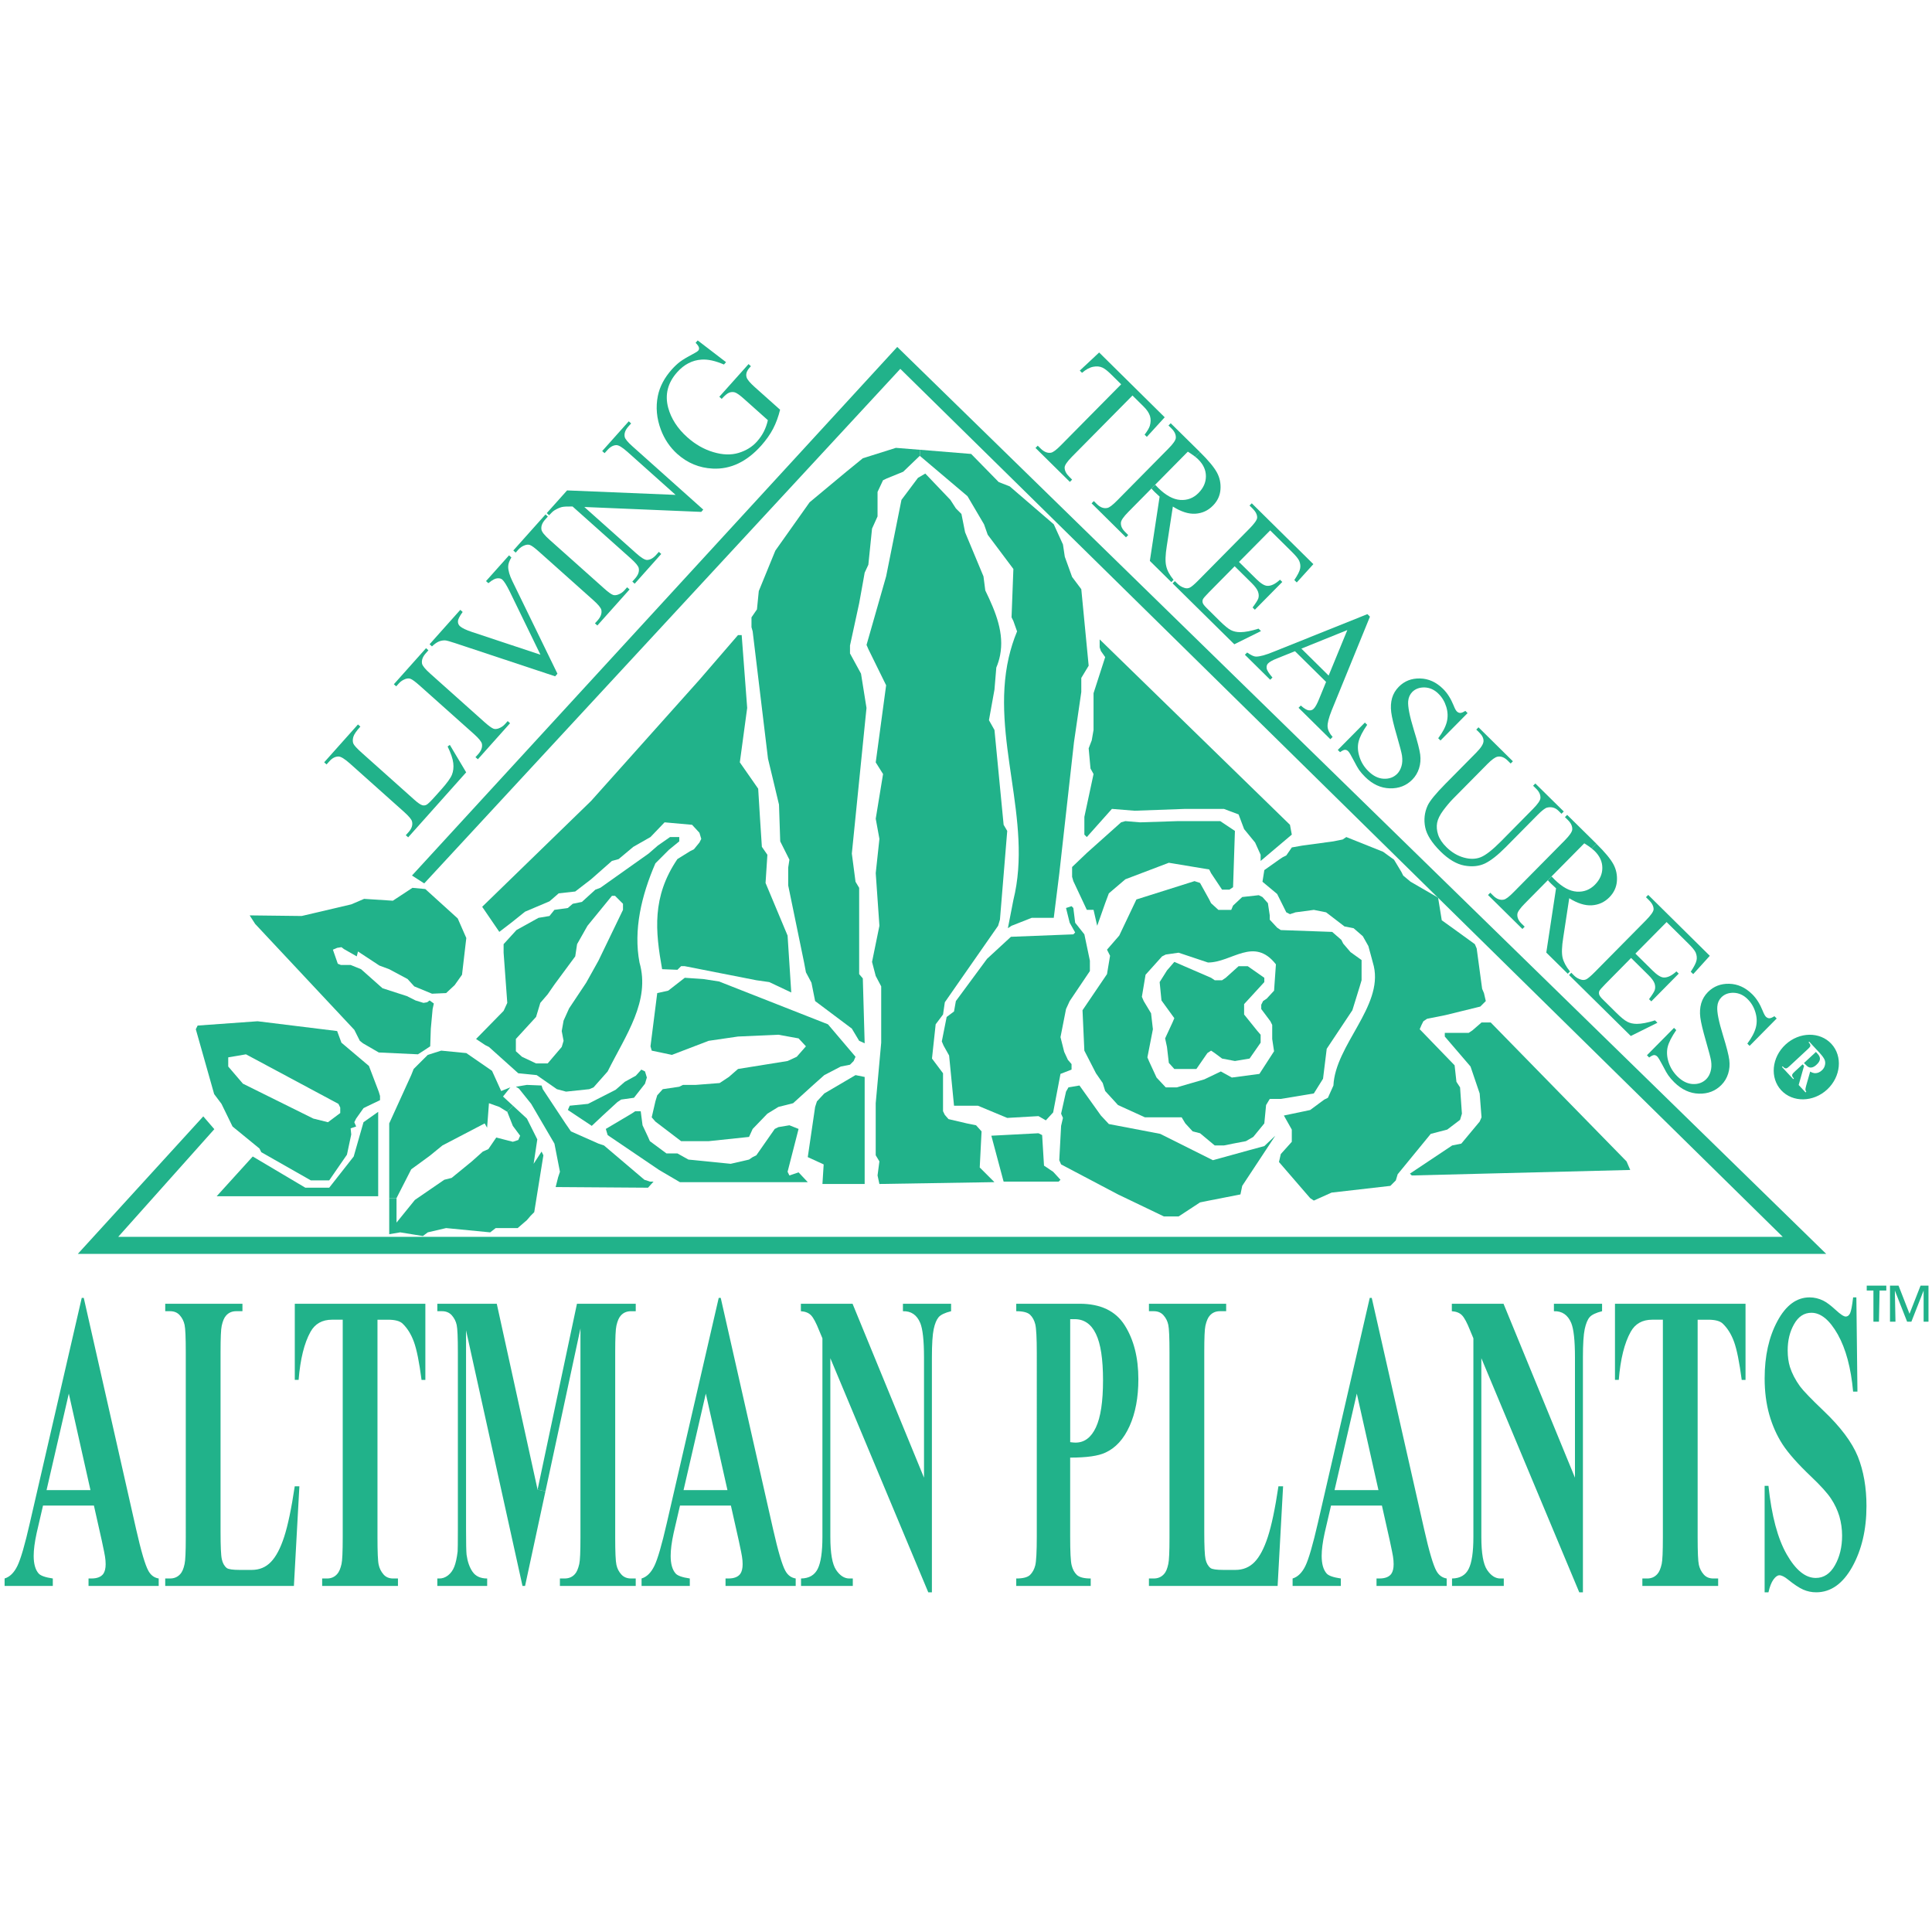 <?xml version="1.0" encoding="utf-8"?>
<!-- Generator: Adobe Illustrator 16.0.0, SVG Export Plug-In . SVG Version: 6.00 Build 0)  -->
<!DOCTYPE svg PUBLIC "-//W3C//DTD SVG 1.1//EN" "http://www.w3.org/Graphics/SVG/1.1/DTD/svg11.dtd">
<svg version="1.1" id="Layer_1" xmlns="http://www.w3.org/2000/svg" xmlns:xlink="http://www.w3.org/1999/xlink" x="0px" y="0px"
	 width="120px" height="120px" viewBox="0 0 120 120" enable-background="new 0 0 120 120" xml:space="preserve">
<polygon fill="#21B28A" points="119.782,79.852 119.782,82.094 119.48,82.094 119.48,80.157 118.719,82.094 118.455,82.094 
	117.693,80.157 117.731,82.094 117.391,82.094 117.391,79.852 117.922,79.852 118.604,81.602 119.29,79.852 "/>
<polygon fill="#21B28A" points="117.162,79.852 117.162,80.157 116.744,80.157 116.705,82.094 116.362,82.094 116.362,80.157 
	115.946,80.157 115.946,79.852 "/>
<path fill="#21B28A" d="M115.93,93.542c0,1.463-0.297,2.723-0.883,3.778c-0.589,1.053-1.337,1.581-2.24,1.581
	c-0.285,0-0.556-0.057-0.809-0.169c-0.252-0.111-0.567-0.32-0.952-0.631c-0.212-0.172-0.39-0.258-0.523-0.258
	c-0.118,0-0.24,0.086-0.368,0.261c-0.128,0.174-0.233,0.44-0.313,0.797h-0.238v-6.613h0.238c0.195,1.861,0.575,3.278,1.133,4.254
	c0.558,0.977,1.158,1.467,1.806,1.467c0.497,0,0.896-0.264,1.191-0.788c0.297-0.525,0.444-1.139,0.444-1.838
	c0-0.413-0.058-0.813-0.169-1.202c-0.117-0.386-0.289-0.754-0.523-1.104c-0.23-0.348-0.642-0.802-1.231-1.362
	c-0.825-0.783-1.417-1.453-1.776-2.003c-0.356-0.552-0.631-1.167-0.824-1.848c-0.191-0.68-0.288-1.428-0.288-2.246
	c0-1.394,0.264-2.582,0.794-3.563c0.526-0.98,1.191-1.472,1.996-1.472c0.292,0,0.577,0.068,0.853,0.203
	c0.209,0.104,0.461,0.294,0.762,0.57c0.299,0.278,0.511,0.418,0.631,0.418c0.114,0,0.204-0.069,0.272-0.207
	c0.064-0.137,0.128-0.465,0.188-0.984h0.201l0.067,5.854h-0.269c-0.132-1.472-0.449-2.654-0.952-3.553
	c-0.507-0.896-1.051-1.345-1.638-1.345c-0.455,0-0.813,0.237-1.077,0.708c-0.267,0.468-0.397,1.01-0.397,1.621
	c0,0.387,0.046,0.732,0.139,1.034c0.13,0.405,0.337,0.806,0.623,1.202c0.209,0.283,0.696,0.786,1.456,1.513
	c1.063,1.007,1.775,1.959,2.141,2.854C115.751,91.365,115.93,92.392,115.93,93.542"/>
<path fill="#21B28A" d="M113.75,64.835c0.713,0.77,0.593,2.041-0.263,2.837c-0.86,0.795-2.136,0.816-2.852,0.047
	c-0.713-0.769-0.596-2.04,0.265-2.838C111.76,64.084,113.035,64.065,113.75,64.835 M113.351,66.157
	c0.03-0.122,0.02-0.237-0.027-0.346c-0.049-0.108-0.154-0.25-0.318-0.43l-0.631-0.679l-0.043,0.037
	c0.062,0.066,0.101,0.122,0.108,0.16s0.005,0.073-0.008,0.103c-0.018,0.034-0.069,0.09-0.161,0.177l-1.106,1.027
	c-0.09,0.084-0.153,0.132-0.186,0.143c-0.033,0.012-0.067,0.015-0.106,0.003c-0.035-0.011-0.087-0.052-0.149-0.12l-0.044,0.038
	l0.702,0.757l0.041-0.038c-0.063-0.068-0.098-0.122-0.105-0.16c-0.009-0.039-0.006-0.071,0.008-0.104
	c0.014-0.033,0.067-0.09,0.16-0.177l0.477-0.44l0.09,0.095l-0.334,1.187l0.427,0.462l0.046-0.043
	c-0.035-0.042-0.052-0.09-0.055-0.145c0-0.034,0.017-0.111,0.046-0.226l0.251-0.881c0.105,0.064,0.209,0.097,0.308,0.101
	c0.152,0,0.29-0.059,0.416-0.175C113.259,66.392,113.323,66.283,113.351,66.157"/>
<polygon fill="#21B28A" points="113.428,77.88 4.835,77.88 12.626,69.34 13.312,70.135 7.343,76.822 26.265,76.822 110.729,76.822 
	89.323,55.765 89.32,55.753 89.296,55.74 65.593,32.423 55.92,22.91 26.349,54.87 25.589,54.38 55.73,21.549 "/>
<path fill="#21B28A" d="M112.896,65.455c0.109,0.114,0.156,0.229,0.143,0.338c-0.014,0.108-0.084,0.224-0.216,0.342
	c-0.087,0.082-0.173,0.134-0.256,0.158c-0.081,0.022-0.154,0.02-0.222-0.01c-0.065-0.03-0.146-0.097-0.24-0.197l-0.057-0.06
	l0.743-0.688L112.896,65.455z"/>
<path fill="#21B28A" d="M110.353,63.26l-1.682,1.701l-0.141-0.14c0.277-0.37,0.454-0.707,0.532-1.013
	c0.077-0.304,0.065-0.617-0.032-0.938c-0.097-0.322-0.259-0.594-0.484-0.813c-0.252-0.253-0.541-0.381-0.859-0.393
	c-0.317-0.008-0.574,0.085-0.77,0.283c-0.149,0.151-0.234,0.34-0.251,0.569c-0.032,0.335,0.088,0.932,0.356,1.8
	c0.218,0.708,0.347,1.211,0.387,1.514c0.038,0.302,0.016,0.586-0.07,0.858c-0.085,0.272-0.227,0.507-0.422,0.703
	c-0.37,0.374-0.836,0.554-1.396,0.538c-0.56-0.016-1.071-0.253-1.53-0.707c-0.145-0.142-0.27-0.288-0.374-0.436
	c-0.065-0.087-0.179-0.285-0.34-0.599c-0.164-0.313-0.277-0.5-0.34-0.563c-0.062-0.061-0.128-0.091-0.198-0.091
	c-0.074,0.004-0.175,0.053-0.305,0.151l-0.139-0.14l1.681-1.701l0.139,0.139c-0.289,0.42-0.468,0.771-0.535,1.057
	c-0.065,0.283-0.049,0.593,0.056,0.928c0.107,0.335,0.289,0.634,0.553,0.895c0.305,0.3,0.626,0.457,0.965,0.471
	c0.333,0.014,0.611-0.09,0.828-0.308c0.12-0.122,0.21-0.279,0.264-0.47c0.058-0.191,0.069-0.412,0.033-0.656
	c-0.024-0.168-0.131-0.579-0.321-1.237c-0.19-0.659-0.308-1.146-0.348-1.465c-0.041-0.32-0.021-0.611,0.055-0.875
	c0.075-0.262,0.216-0.499,0.415-0.701c0.354-0.357,0.795-0.528,1.322-0.516c0.528,0.012,1.004,0.229,1.429,0.646
	c0.265,0.26,0.479,0.602,0.649,1.022c0.077,0.196,0.146,0.32,0.202,0.377c0.063,0.061,0.134,0.094,0.21,0.097
	c0.078,0.002,0.185-0.041,0.32-0.128L110.353,63.26z"/>
<path fill="#21B28A" d="M108.418,80.979v4.729h-0.236c-0.145-1.095-0.302-1.88-0.474-2.359c-0.174-0.479-0.41-0.858-0.715-1.146
	c-0.169-0.154-0.463-0.233-0.887-0.233h-0.662v13.526c0,0.905,0.025,1.473,0.075,1.697c0.051,0.227,0.148,0.424,0.298,0.594
	c0.147,0.172,0.349,0.256,0.604,0.256h0.297v0.463h-4.708v-0.463h0.299c0.261,0,0.47-0.093,0.631-0.275
	c0.113-0.122,0.204-0.329,0.271-0.626c0.049-0.209,0.073-0.757,0.073-1.646V81.969h-0.662c-0.615,0-1.06,0.254-1.336,0.751
	c-0.39,0.698-0.637,1.694-0.741,2.987h-0.236v-4.729H108.418z"/>
<path fill="#21B28A" d="M106.199,59.367l-1.03,1.137l-0.153-0.149c0.206-0.31,0.326-0.544,0.358-0.703
	c0.036-0.157,0.016-0.321-0.054-0.492c-0.061-0.13-0.213-0.318-0.458-0.558l-1.346-1.331l-1.938,1.959l1.069,1.055
	c0.281,0.278,0.51,0.421,0.688,0.43c0.236,0.012,0.502-0.114,0.792-0.38l0.142,0.139l-1.703,1.724l-0.141-0.138
	c0.204-0.275,0.322-0.463,0.355-0.567c0.041-0.127,0.035-0.267-0.013-0.412c-0.053-0.147-0.181-0.321-0.388-0.524l-1.068-1.057
	l-1.607,1.629c-0.218,0.219-0.338,0.362-0.368,0.428c-0.026,0.068-0.029,0.139-0.008,0.215c0.022,0.076,0.101,0.182,0.237,0.316
	l0.837,0.828c0.28,0.278,0.504,0.458,0.669,0.545c0.163,0.087,0.359,0.131,0.591,0.134c0.297,0,0.675-0.073,1.132-0.219l0.152,0.15
	l-1.655,0.821l-3.834-3.786l0.139-0.143l0.177,0.178c0.119,0.117,0.258,0.198,0.419,0.247c0.117,0.039,0.231,0.032,0.335-0.016
	c0.105-0.053,0.276-0.196,0.517-0.439l3.177-3.215c0.316-0.32,0.477-0.549,0.487-0.685c0.008-0.188-0.09-0.384-0.297-0.587
	l-0.177-0.174l0.14-0.142L106.199,59.367z"/>
<polygon fill="#21B28A" points="101.028,72.137 101.256,72.668 87.688,73.01 87.573,72.896 90.197,71.146 90.765,71.032 
	91.905,69.663 92.02,69.399 91.905,67.917 91.337,66.244 89.739,64.381 89.739,64.153 91.223,64.153 91.451,64.002 92.02,63.508 
	92.591,63.508 "/>
<path fill="#21B28A" d="M100.209,53.675c0.176,0.326,0.249,0.677,0.219,1.059c-0.029,0.378-0.185,0.713-0.468,0.999
	c-0.301,0.305-0.666,0.47-1.088,0.497c-0.421,0.027-0.89-0.119-1.404-0.44l-0.372,2.443c-0.09,0.56-0.104,0.977-0.041,1.249
	c0.065,0.274,0.218,0.56,0.46,0.857l-0.139,0.141l-1.333-1.313l0.606-3.993c-0.127-0.114-0.229-0.212-0.305-0.286
	c-0.032-0.032-0.064-0.064-0.098-0.1c-0.035-0.039-0.071-0.076-0.106-0.117l0.231-0.234c0.047,0.043,0.085,0.084,0.116,0.12
	c0.034,0.036,0.061,0.063,0.082,0.084c0.471,0.463,0.923,0.71,1.366,0.74c0.44,0.03,0.816-0.115,1.132-0.433
	c0.305-0.31,0.457-0.659,0.457-1.042s-0.158-0.732-0.474-1.044c-0.055-0.052-0.116-0.106-0.19-0.163l0.291-0.294l0.003,0.003
	C99.683,52.927,100.033,53.352,100.209,53.675"/>
<path fill="#21B28A" d="M99.508,80.979v0.463c-0.382,0.095-0.642,0.22-0.772,0.369c-0.133,0.153-0.232,0.4-0.307,0.743
	c-0.073,0.344-0.111,0.931-0.111,1.763v14.585h-0.227l-6.082-14.542v11.103c0,1.01,0.118,1.695,0.359,2.05
	c0.239,0.354,0.514,0.53,0.82,0.53h0.215v0.463h-3.215v-0.463c0.498-0.008,0.841-0.206,1.035-0.6
	c0.194-0.386,0.292-1.047,0.292-1.98V83.126l-0.203-0.488c-0.19-0.479-0.358-0.794-0.504-0.943
	c-0.146-0.153-0.357-0.234-0.632-0.253v-0.463h3.211l4.437,10.803v-7.465c0-1.059-0.078-1.773-0.233-2.146
	c-0.213-0.504-0.571-0.746-1.074-0.729v-0.463H99.508z"/>
<path fill="#21B28A" d="M99.152,52.402l-0.291,0.294c-0.122-0.099-0.277-0.202-0.459-0.316l-2.03,2.054l-0.231,0.234l-1.426,1.444
	c-0.307,0.311-0.466,0.536-0.47,0.68c-0.014,0.199,0.072,0.389,0.261,0.575l0.194,0.19l-0.141,0.142l-2.136-2.108l0.141-0.142
	l0.187,0.185c0.209,0.207,0.429,0.288,0.652,0.242c0.126-0.023,0.33-0.176,0.607-0.459l3.178-3.216
	c0.305-0.31,0.462-0.539,0.468-0.681c0.011-0.201-0.078-0.394-0.267-0.582l-0.188-0.185l0.139-0.139L99.152,52.402z"/>
<path fill="#21B28A" d="M97.129,50.403l-0.143,0.142l-0.186-0.185c-0.194-0.193-0.429-0.261-0.695-0.201
	c-0.125,0.024-0.323,0.177-0.599,0.454l-1.985,2.008c-0.493,0.498-0.923,0.835-1.29,1.012c-0.37,0.174-0.797,0.218-1.281,0.128
	c-0.481-0.09-0.975-0.381-1.472-0.871c-0.541-0.536-0.86-1.036-0.955-1.502c-0.095-0.465-0.047-0.917,0.149-1.35
	c0.136-0.293,0.501-0.739,1.091-1.338l1.918-1.94c0.299-0.301,0.454-0.541,0.463-0.72c0.011-0.177-0.077-0.356-0.264-0.542
	l-0.186-0.182l0.139-0.141l2.136,2.111l-0.139,0.138l-0.188-0.185c-0.204-0.201-0.413-0.28-0.628-0.239
	c-0.147,0.03-0.356,0.18-0.631,0.457l-2.137,2.163c-0.19,0.193-0.389,0.429-0.601,0.712c-0.211,0.286-0.338,0.542-0.382,0.772
	c-0.043,0.231-0.023,0.479,0.061,0.74c0.087,0.263,0.256,0.52,0.511,0.77c0.324,0.321,0.686,0.539,1.081,0.65
	c0.396,0.112,0.75,0.104,1.063-0.024c0.312-0.128,0.727-0.455,1.25-0.982l1.982-2.008c0.305-0.307,0.46-0.536,0.468-0.68
	c0.012-0.201-0.075-0.395-0.267-0.583l-0.188-0.182l0.139-0.141L97.129,50.403z"/>
<path fill="#21B28A" d="M92.171,61.682l0.115,0.496l-0.344,0.342l-2.164,0.531l-1.141,0.228l-0.228,0.153l-0.115,0.228l-0.114,0.267
	l2.168,2.242l0.114,1.026l0.225,0.343l0.115,1.635l-0.115,0.382l-0.796,0.605l-1.025,0.267l-2.054,2.508l-0.115,0.382l-0.34,0.34
	l-3.651,0.418l-1.102,0.495l-0.228-0.152l-1.937-2.243l0.113-0.493l0.683-0.762v-0.759l-0.491-0.873l1.632-0.343l0.875-0.647
	l0.227-0.112l0.343-0.761c0.115-2.509,3.08-4.903,2.509-7.411l-0.146-0.547l-0.193-0.707l-0.344-0.61l-0.571-0.496l-0.568-0.111
	l-1.141-0.876l-0.762-0.152l-1.14,0.152l-0.343,0.114l-0.228-0.114l-0.454-0.912l-0.115-0.228l-0.911-0.76l0.115-0.724l0.116-0.082
	l0.795-0.563l0.228-0.152l0.227-0.115l0.342-0.495l0.648-0.115l1.937-0.263l0.571-0.115l0.228-0.152l2.281,0.912l0.683,0.495
	l0.457,0.759l0.115,0.229l0.456,0.38l1.684,0.974l0.027,0.024l0.226,1.396l0.687,0.492l1.367,0.991l0.115,0.267l0.339,2.507
	L92.171,61.682z"/>
<path fill="#21B28A" d="M91.154,44.292l-1.682,1.701l-0.142-0.139c0.277-0.367,0.454-0.705,0.533-1.012
	c0.076-0.305,0.066-0.617-0.032-0.938c-0.099-0.321-0.259-0.593-0.485-0.813c-0.252-0.253-0.541-0.381-0.859-0.393
	c-0.318-0.008-0.576,0.088-0.771,0.283c-0.147,0.153-0.231,0.344-0.251,0.57c-0.029,0.334,0.09,0.933,0.356,1.801
	c0.221,0.707,0.348,1.21,0.39,1.512c0.038,0.303,0.016,0.588-0.071,0.86c-0.087,0.271-0.226,0.506-0.422,0.702
	c-0.369,0.375-0.835,0.555-1.398,0.539c-0.561-0.017-1.069-0.253-1.528-0.707c-0.145-0.142-0.27-0.29-0.377-0.436
	c-0.061-0.087-0.176-0.286-0.339-0.599c-0.16-0.313-0.274-0.501-0.338-0.563c-0.063-0.06-0.127-0.09-0.2-0.087
	c-0.071,0-0.171,0.049-0.303,0.146l-0.142-0.139l1.682-1.7l0.143,0.139c-0.289,0.419-0.469,0.77-0.536,1.056
	c-0.069,0.283-0.05,0.593,0.057,0.928c0.103,0.334,0.288,0.634,0.553,0.895c0.303,0.302,0.624,0.457,0.96,0.471
	c0.337,0.014,0.613-0.087,0.833-0.308c0.119-0.123,0.206-0.28,0.263-0.471c0.058-0.19,0.066-0.408,0.033-0.655
	c-0.024-0.168-0.131-0.58-0.321-1.238c-0.194-0.656-0.308-1.146-0.349-1.464c-0.04-0.321-0.022-0.612,0.053-0.876
	c0.076-0.261,0.214-0.495,0.419-0.702c0.351-0.356,0.79-0.528,1.322-0.514c0.526,0.011,1.003,0.229,1.424,0.645
	c0.265,0.26,0.482,0.604,0.653,1.022c0.076,0.196,0.145,0.321,0.2,0.375c0.064,0.063,0.135,0.098,0.211,0.098
	c0.08,0.003,0.185-0.041,0.322-0.127L91.154,44.292z"/>
<path fill="#21B28A" d="M89.857,98.042v0.463h-4.359v-0.463h0.18c0.351,0,0.597-0.096,0.737-0.286
	c0.098-0.14,0.146-0.341,0.146-0.601c0-0.155-0.013-0.316-0.04-0.482c-0.009-0.079-0.076-0.405-0.198-0.979l-0.49-2.182h-3.161
	l-0.396,1.706c-0.125,0.574-0.185,1.044-0.185,1.419c0,0.494,0.101,0.858,0.305,1.092c0.119,0.139,0.414,0.244,0.885,0.313v0.463
	h-2.995v-0.463c0.321-0.096,0.588-0.356,0.797-0.787c0.206-0.429,0.462-1.313,0.771-2.658l3.223-13.982h0.125l3.254,14.372
	c0.307,1.367,0.563,2.23,0.762,2.587C89.369,97.844,89.582,97.998,89.857,98.042 M85.618,92.552l-1.344-5.994l-1.383,5.994H85.618z"
	/>
<polygon fill="#21B28A" points="89.32,55.753 89.323,55.765 89.296,55.74 "/>
<path fill="#21B28A" d="M85.09,38.302l-2.375,5.819c-0.188,0.468-0.271,0.808-0.256,1.017c0.017,0.21,0.121,0.422,0.312,0.634
	l-0.14,0.142l-1.976-1.951l0.14-0.141c0.206,0.185,0.372,0.286,0.497,0.299c0.126,0.014,0.226-0.019,0.305-0.101
	c0.106-0.106,0.224-0.321,0.352-0.648l0.416-1.017l-1.931-1.907l-1.118,0.449c-0.275,0.108-0.458,0.212-0.551,0.307
	c-0.076,0.073-0.106,0.177-0.09,0.305c0.017,0.127,0.138,0.317,0.36,0.573l-0.14,0.139l-1.572-1.553l0.139-0.139
	c0.245,0.168,0.425,0.253,0.544,0.253c0.242,0.005,0.617-0.099,1.127-0.311l5.8-2.326L85.09,38.302z M82.524,41.961l1.161-2.827
	l-2.854,1.153L82.524,41.961z"/>
<path fill="#21B28A" d="M84.57,59.63v1.254l-0.113,0.381l-0.458,1.482l-1.594,2.395l-0.229,1.86l-0.571,0.914l-2.051,0.34h-0.686
	l-0.229,0.381l-0.11,1.14l-0.687,0.839l-0.458,0.264l-0.797,0.152l-0.571,0.114h-0.567l-0.912-0.759l-0.457-0.114l-0.457-0.496
	l-0.228-0.378h-2.281l-1.672-0.762l-0.798-0.873l-0.152-0.495l-0.419-0.606l-0.722-1.406l-0.114-2.509l1.521-2.244l0.19-1.14
	l-0.19-0.378l0.76-0.876l1.066-2.242l3.61-1.14l0.343,0.114l0.569,1.026l0.114,0.229l0.456,0.417h0.799l0.112-0.265l0.569-0.533
	l1.029-0.114l0.228,0.114l0.339,0.381l0.115,0.759v0.267l0.457,0.493l0.229,0.152l3.191,0.114l0.57,0.496l0.115,0.229l0.455,0.531
	L84.57,59.63z M79.135,61.532l0.115-1.635c-1.369-1.749-2.737-0.114-4.22-0.114l-1.824-0.609l-0.799,0.114l-0.229,0.115l-1.025,1.14
	l-0.229,1.369l0.115,0.267l0.456,0.759l0.114,0.989l-0.342,1.748l0.113,0.267l0.455,0.986l0.571,0.61h0.686l1.709-0.496l1.028-0.492
	l0.683,0.378l1.712-0.226l0.91-1.406l-0.115-0.762v-0.874l-0.113-0.228l-0.568-0.76v-0.267l0.114-0.228l0.227-0.152L79.135,61.532z"
	/>
<path fill="#21B28A" d="M81.575,35.04l-1.031,1.137l-0.151-0.15c0.207-0.31,0.326-0.544,0.358-0.702
	c0.035-0.157,0.017-0.32-0.055-0.49c-0.06-0.133-0.212-0.318-0.457-0.56l-1.346-1.331l-1.938,1.959l1.069,1.055
	c0.28,0.278,0.508,0.422,0.688,0.43c0.236,0.014,0.499-0.114,0.791-0.381l0.142,0.139l-1.703,1.725l-0.141-0.139
	c0.203-0.275,0.322-0.462,0.356-0.566c0.039-0.128,0.034-0.264-0.018-0.411c-0.049-0.147-0.18-0.324-0.383-0.528l-1.069-1.056
	l-1.608,1.629c-0.218,0.221-0.341,0.362-0.367,0.43c-0.026,0.065-0.03,0.136-0.009,0.212c0.02,0.076,0.102,0.182,0.237,0.316
	l0.837,0.83c0.281,0.277,0.504,0.459,0.668,0.546c0.166,0.085,0.362,0.131,0.593,0.131c0.296,0,0.675-0.074,1.132-0.218l0.152,0.15
	l-1.657,0.821l-3.833-3.784l0.14-0.141l0.177,0.174c0.119,0.117,0.259,0.198,0.418,0.248c0.118,0.041,0.229,0.033,0.335-0.017
	c0.106-0.052,0.277-0.195,0.517-0.438l3.176-3.215c0.315-0.318,0.478-0.546,0.489-0.686c0.008-0.188-0.089-0.381-0.296-0.585
	L77.611,31.4l0.139-0.139L81.575,35.04z"/>
<polygon fill="#21B28A" points="80.122,51.23 80.236,51.839 78.3,53.475 78.3,53.093 77.957,52.332 77.274,51.497 76.931,50.585 
	76.017,50.242 74.649,50.242 73.623,50.242 70.469,50.356 69.063,50.242 67.504,51.991 67.352,51.839 67.352,50.738 67.922,48.077 
	67.733,47.734 67.619,46.48 67.81,45.984 67.922,45.34 67.922,43.057 68.645,40.815 68.378,40.435 68.302,40.209 68.302,39.714 "/>
<path fill="#21B28A" d="M79.695,92.319l-0.34,6.186h-7.993v-0.463h0.302c0.262,0,0.474-0.093,0.635-0.275
	c0.117-0.122,0.203-0.329,0.266-0.626c0.049-0.209,0.074-0.757,0.074-1.646V83.988c0-0.907-0.025-1.47-0.074-1.698
	c-0.048-0.227-0.146-0.425-0.296-0.593c-0.149-0.172-0.352-0.256-0.604-0.256h-0.302v-0.463h4.796v0.463H75.77
	c-0.262,0-0.471,0.092-0.629,0.274c-0.113,0.122-0.203,0.332-0.27,0.626c-0.049,0.209-0.072,0.759-0.072,1.646v11.149
	c0,0.896,0.026,1.465,0.078,1.71c0.056,0.244,0.159,0.43,0.313,0.55c0.108,0.076,0.375,0.114,0.8,0.114h0.745
	c0.476,0,0.873-0.164,1.191-0.493c0.315-0.326,0.59-0.847,0.821-1.557c0.232-0.71,0.452-1.757,0.659-3.143H79.695z"/>
<polygon fill="#21B28A" points="79.211,70.541 77.157,73.655 77.046,74.188 75.106,74.568 74.537,74.683 73.206,75.556 
	72.293,75.556 69.442,74.188 65.907,72.324 65.793,72.062 65.907,69.93 66.022,69.436 65.907,69.172 66.213,67.804 66.365,67.537 
	67.048,67.423 68.378,69.286 68.873,69.816 72.064,70.426 75.334,72.062 77.544,71.453 78.529,71.185 "/>
<polygon fill="#21B28A" points="78.529,60.732 78.529,60.999 77.274,62.367 77.274,63.012 78.071,64.002 78.3,64.269 78.3,64.763 
	77.614,65.749 76.703,65.901 75.905,65.749 75.449,65.409 75.221,65.257 74.992,65.409 74.31,66.396 72.94,66.396 72.598,66.017 
	72.483,65.028 72.368,64.496 72.826,63.508 72.94,63.241 72.141,62.139 72.028,60.999 72.483,60.276 72.94,59.745 75.221,60.732 
	75.449,60.885 75.905,60.885 76.132,60.732 76.931,60.012 77.499,60.012 "/>
<polygon fill="#21B28A" points="76.703,51.61 76.588,55.106 76.36,55.259 75.905,55.259 75.221,54.233 75.106,54.004 72.598,53.588 
	69.898,54.614 68.873,55.487 68.645,56.097 68.149,57.503 67.922,56.513 67.504,56.513 67.31,56.097 66.667,54.729 66.59,54.461 
	66.59,53.852 67.504,52.979 69.633,51.077 69.898,51.001 70.811,51.077 73.168,51.001 75.791,51.001 "/>
<path fill="#21B28A" d="M75.587,29.351c0.175,0.324,0.248,0.677,0.218,1.056c-0.03,0.381-0.185,0.713-0.469,0.999
	c-0.3,0.308-0.664,0.473-1.087,0.501c-0.425,0.027-0.89-0.123-1.401-0.444l-0.376,2.445c-0.09,0.559-0.104,0.974-0.037,1.25
	c0.059,0.274,0.213,0.56,0.457,0.856l-0.139,0.142l-1.334-1.317l0.607-3.994c-0.128-0.114-0.228-0.209-0.305-0.285
	c-0.032-0.031-0.065-0.065-0.098-0.101c-0.036-0.038-0.071-0.076-0.106-0.117l0.231-0.234c0.046,0.046,0.083,0.087,0.117,0.12
	c0.032,0.035,0.06,0.063,0.081,0.084c0.469,0.462,0.925,0.71,1.365,0.74c0.438,0.03,0.817-0.115,1.13-0.433
	c0.307-0.31,0.46-0.655,0.46-1.039c0-0.383-0.158-0.731-0.475-1.044c-0.051-0.052-0.116-0.106-0.19-0.166l0.292-0.293l0.003,0.002
	C75.06,28.6,75.41,29.025,75.587,29.351"/>
<path fill="#21B28A" d="M74.529,28.076l-0.292,0.293c-0.124-0.095-0.276-0.201-0.459-0.316l-2.029,2.055l-0.231,0.234l-1.426,1.444
	c-0.308,0.31-0.465,0.539-0.47,0.68c-0.015,0.199,0.073,0.389,0.26,0.573l0.193,0.194l-0.139,0.142l-2.135-2.111l0.138-0.142
	l0.188,0.186c0.21,0.209,0.427,0.288,0.653,0.241c0.125-0.023,0.326-0.176,0.605-0.459l3.176-3.216
	c0.308-0.309,0.465-0.535,0.471-0.68c0.011-0.201-0.079-0.394-0.267-0.58l-0.188-0.185l0.138-0.141L74.529,28.076z"/>
<path fill="#21B28A" d="M72.342,25.918l-1.11,1.216l-0.139-0.136c0.177-0.231,0.283-0.416,0.324-0.549
	c0.065-0.215,0.067-0.419,0.011-0.609c-0.061-0.19-0.19-0.387-0.395-0.588l-0.693-0.686l-3.757,3.8
	c-0.297,0.302-0.449,0.523-0.457,0.665c-0.004,0.196,0.093,0.392,0.291,0.585l0.173,0.174l-0.138,0.142l-2.135-2.109l0.138-0.141
	l0.18,0.177c0.212,0.209,0.428,0.296,0.639,0.26c0.135-0.024,0.332-0.171,0.604-0.446l3.759-3.803l-0.6-0.593
	c-0.233-0.232-0.416-0.376-0.55-0.438c-0.171-0.082-0.37-0.101-0.59-0.057c-0.224,0.044-0.452,0.169-0.69,0.375l-0.14-0.139
	l1.203-1.124L72.342,25.918z"/>
<path fill="#21B28A" d="M69.858,82.317c0.565,0.893,0.848,2.01,0.848,3.348c0,1.136-0.182,2.104-0.546,2.911
	c-0.364,0.809-0.865,1.358-1.504,1.649c-0.431,0.206-1.16,0.31-2.186,0.31v4.895c0,0.953,0.029,1.554,0.094,1.799
	c0.06,0.247,0.168,0.446,0.322,0.593c0.158,0.146,0.443,0.221,0.86,0.221v0.463h-4.625v-0.463c0.425,0,0.713-0.076,0.865-0.229
	c0.149-0.149,0.256-0.348,0.317-0.59c0.06-0.243,0.094-0.84,0.094-1.793V84.053c0-0.952-0.034-1.554-0.094-1.799
	c-0.062-0.247-0.168-0.445-0.323-0.593c-0.152-0.146-0.441-0.22-0.859-0.22v-0.463h3.941C68.361,80.979,69.295,81.425,69.858,82.317
	 M68.511,85.732c0-1.313-0.146-2.276-0.442-2.882c-0.294-0.611-0.735-0.915-1.322-0.915h-0.275v7.64
	c0.147,0.02,0.262,0.028,0.335,0.028c0.546,0,0.969-0.317,1.263-0.948C68.364,88.027,68.511,87.051,68.511,85.732"/>
<polygon fill="#21B28A" points="67.695,59.669 67.695,60.314 66.44,62.178 66.213,62.672 65.869,64.419 66.099,65.333 
	66.327,65.825 66.556,66.092 66.556,66.435 65.869,66.701 65.413,69.095 64.959,69.587 64.501,69.324 62.561,69.436 60.739,68.677 
	59.827,68.677 59.256,68.677 58.951,65.559 58.611,64.952 58.497,64.686 58.799,63.165 59.256,62.823 59.371,62.178 61.307,59.554 
	62.79,58.186 66.667,58.034 66.781,57.919 66.44,57.313 66.213,56.398 66.556,56.284 66.667,56.398 66.781,57.313 67.352,58.034 "/>
<path fill="#21B28A" d="M67.161,36.596l0.458,4.752l-0.458,0.759v0.875l-0.454,3.115l-0.914,8.173l-0.342,2.738h-0.912h-0.458
	l-1.253,0.494l-0.226,0.149l0.34-1.746c1.235-4.976-1.431-10.074-0.286-15.072c0.126-0.541,0.292-1.08,0.516-1.616l-0.229-0.645
	l-0.114-0.229l0.114-3.003l-1.595-2.128l-0.228-0.647l-1.028-1.747l-2.22-1.879l-0.743-0.629l0.03-0.373l3.162,0.258l1.711,1.747
	l0.683,0.267l2.737,2.356l0.571,1.254l0.114,0.761l0.453,1.254L67.161,36.596z"/>
<polygon fill="#21B28A" points="65.413,72.781 65.869,73.277 65.756,73.391 62.337,73.391 62.306,73.282 61.574,70.541 
	64.501,70.388 64.729,70.502 64.845,72.4 "/>
<path fill="#21B28A" d="M62.337,51.23l0.224,0.38l-0.453,5.512l-0.114,0.38l-2.623,3.763l-0.686,0.987l-0.111,0.759l-0.458,0.61
	l-0.229,2.127l0.686,0.914v2.356l0.111,0.229l0.229,0.263l1.14,0.267l0.571,0.115l0.343,0.381l-0.114,2.241l0.912,0.911
	l-7.144,0.114l-0.115-0.53l0.115-0.873l-0.229-0.381v-2.245v-0.987l0.341-3.761v-0.494v-3.003l-0.341-0.647l-0.228-0.873
	l0.458-2.242l-0.229-3.27l0.229-2.127l-0.229-1.254l0.455-2.775l-0.455-0.724l0.646-4.789l-1.102-2.241l-0.115-0.267l1.217-4.258
	l0.952-4.75l1.025-1.368l0.455-0.267l1.559,1.635l0.343,0.531l0.343,0.343l0.228,1.14l1.141,2.737l0.113,0.874
	c0.672,1.379,1.184,2.677,0.917,4.032c-0.049,0.25-0.124,0.503-0.233,0.759l-0.114,1.369l-0.343,1.899l0.343,0.609L62.337,51.23z"/>
<path fill="#21B28A" d="M59.074,80.979v0.463c-0.384,0.095-0.642,0.22-0.773,0.369c-0.13,0.153-0.234,0.4-0.307,0.743
	c-0.073,0.344-0.112,0.931-0.112,1.763v14.585h-0.225l-6.083-14.542v11.103c0,1.011,0.12,1.695,0.359,2.05
	c0.239,0.354,0.514,0.53,0.822,0.53h0.214v0.463h-3.215v-0.463c0.498-0.008,0.841-0.206,1.037-0.6
	c0.193-0.386,0.291-1.047,0.291-1.98V83.126l-0.204-0.488c-0.19-0.479-0.357-0.794-0.503-0.943
	c-0.147-0.153-0.356-0.234-0.631-0.253v-0.463h3.21l4.438,10.803v-7.465c0-1.059-0.08-1.773-0.234-2.146
	c-0.212-0.504-0.571-0.746-1.075-0.729v-0.463H59.074z"/>
<polygon fill="#21B28A" points="57.159,27.939 57.129,28.312 56.1,29.3 55.075,29.719 54.846,29.83 54.506,30.554 54.506,32.075 
	54.164,32.833 53.935,35.076 53.706,35.57 53.591,36.218 53.364,37.472 52.795,40.094 52.795,40.587 53.479,41.841 53.82,43.972 
	52.909,53.017 53.138,54.766 53.364,55.145 53.364,59.745 53.364,60.504 53.591,60.771 53.706,64.8 53.364,64.647 52.909,63.888 
	51.832,63.08 50.629,62.178 50.401,61.037 50.058,60.392 49.943,59.783 49.571,57.977 48.956,54.992 48.956,53.891 49.032,53.398 
	48.461,52.258 48.385,49.976 48.004,48.379 47.702,47.125 46.767,39.363 46.75,39.218 46.676,38.955 46.676,38.345 47.016,37.85 
	47.13,36.711 48.157,34.202 50.286,31.198 51.654,30.059 52.566,29.3 53.591,28.464 55.646,27.817 "/>
<polygon fill="#21B28A" points="53.706,71.756 53.706,73.54 51.083,73.54 51.16,72.324 50.172,71.87 50.629,68.753 50.741,68.409 
	51.198,67.917 53.138,66.777 53.706,66.892 53.706,68.146 "/>
<polygon fill="#21B28A" points="51.426,63.622 53.138,65.638 53.023,65.901 52.795,66.131 52.224,66.244 51.198,66.777 
	50.515,67.385 49.261,68.523 48.347,68.753 47.664,69.172 46.75,70.12 46.524,70.616 44.016,70.88 42.305,70.88 40.708,69.663 
	40.479,69.399 40.708,68.409 40.822,68.032 41.165,67.651 42.19,67.499 42.419,67.385 43.216,67.385 44.698,67.27 45.27,66.892 
	45.839,66.396 48.918,65.901 49.487,65.638 50.058,64.989 49.601,64.496 48.347,64.269 45.839,64.381 44.016,64.647 41.733,65.521 
	40.479,65.257 40.403,64.989 40.822,61.682 41.504,61.532 42.533,60.732 43.673,60.809 44.66,60.961 "/>
<polygon fill="#21B28A" points="49.601,72.818 50.172,73.426 42.229,73.426 40.937,72.668 37.887,70.601 37.743,70.502 
	37.628,70.12 39.226,69.172 39.454,69.02 39.796,69.02 39.856,69.48 39.91,69.893 40.25,70.616 40.365,70.88 41.394,71.641 
	42.076,71.641 42.759,72.023 45.384,72.286 46.524,72.023 46.75,71.87 46.978,71.756 48.121,70.12 48.347,70.007 49.032,69.893 
	49.601,70.12 48.918,72.781 49.032,73.01 "/>
<path fill="#21B28A" d="M49.422,98.042v0.463h-4.358v-0.463h0.179c0.351,0,0.596-0.096,0.737-0.286
	c0.098-0.14,0.146-0.341,0.146-0.601c0-0.155-0.013-0.316-0.041-0.482c-0.008-0.079-0.076-0.405-0.198-0.979l-0.49-2.182h-3.161
	l-0.395,1.706c-0.125,0.574-0.185,1.044-0.185,1.419c0,0.494,0.101,0.858,0.305,1.092c0.12,0.139,0.413,0.244,0.884,0.313v0.463
	h-2.996v-0.463c0.321-0.096,0.588-0.356,0.797-0.787c0.207-0.429,0.463-1.313,0.771-2.658l3.224-13.982h0.125l3.253,14.372
	c0.31,1.367,0.564,2.23,0.765,2.587C48.935,97.844,49.147,97.998,49.422,98.042 M45.183,92.552l-1.344-5.994l-1.382,5.994H45.183z"
	/>
<path fill="#21B28A" d="M48.918,58.11l0.229,3.535l-1.368-0.646l-0.801-0.114l-2.217-0.436l-2.228-0.438h-0.229l-0.229,0.225
	l-0.95-0.038c-0.418-2.356-0.647-4.484,0.95-6.839l0.797-0.495l0.229-0.114l0.342-0.419l0.114-0.226l-0.114-0.38l-0.457-0.495
	l-1.708-0.153l-0.876,0.914l-1.064,0.606l-0.912,0.762l-0.418,0.115l-1.293,1.139l-0.987,0.76l-1.026,0.114l-0.571,0.495
	l-1.521,0.645l-0.759,0.609l-0.112,0.087l-0.726,0.557l-1.064-1.558l6.766-6.575l6.728-7.525l2.395-2.775h0.229l0.342,4.524
	l-0.457,3.381l1.14,1.635l0.115,1.864l0.114,1.746l0.343,0.495l-0.114,1.75L48.918,58.11z"/>
<path fill="#21B28A" d="M46.878,24.042l1.575,1.406c-0.106,0.432-0.251,0.827-0.433,1.178c-0.182,0.35-0.43,0.702-0.742,1.053
	c-0.897,1.003-1.901,1.48-3.009,1.426c-0.835-0.041-1.568-0.343-2.198-0.906c-0.457-0.411-0.797-0.912-1.021-1.504
	c-0.266-0.708-0.33-1.41-0.19-2.103c0.117-0.58,0.408-1.13,0.871-1.649c0.171-0.19,0.34-0.348,0.509-0.476
	c0.168-0.125,0.432-0.286,0.792-0.474c0.182-0.095,0.297-0.168,0.337-0.217c0.043-0.046,0.06-0.109,0.046-0.182
	c-0.017-0.077-0.085-0.177-0.21-0.302l0.131-0.147l1.76,1.349l-0.131,0.147c-0.533-0.231-0.995-0.333-1.396-0.305
	c-0.574,0.038-1.077,0.299-1.51,0.784c-0.587,0.658-0.772,1.393-0.558,2.203c0.185,0.681,0.582,1.295,1.192,1.839
	c0.495,0.441,1.031,0.748,1.613,0.92c0.579,0.174,1.102,0.19,1.569,0.049c0.468-0.142,0.849-0.378,1.14-0.705
	c0.172-0.193,0.316-0.399,0.428-0.62c0.111-0.223,0.196-0.457,0.25-0.708l-1.477-1.319c-0.264-0.237-0.458-0.373-0.574-0.408
	c-0.119-0.032-0.237-0.027-0.354,0.019c-0.119,0.046-0.272,0.174-0.462,0.386l-0.147-0.133l1.815-2.029l0.147,0.133l-0.09,0.098
	c-0.182,0.207-0.242,0.408-0.174,0.607C46.426,23.589,46.592,23.785,46.878,24.042"/>
<path fill="#21B28A" d="M43.681,31.653l-0.125,0.142l-7.263-0.305l3.21,2.865c0.315,0.284,0.544,0.425,0.686,0.425
	c0.193-0.005,0.383-0.109,0.566-0.315l0.168-0.188l0.147,0.131l-1.648,1.847l-0.147-0.133l0.163-0.182
	c0.205-0.229,0.281-0.446,0.234-0.659c-0.03-0.128-0.191-0.321-0.477-0.58l-3.632-3.242c-0.31-0.005-0.53,0.005-0.655,0.032
	c-0.128,0.03-0.283,0.096-0.465,0.204c-0.09,0.055-0.201,0.158-0.337,0.308l-0.147-0.131l1.263-1.412l6.741,0.278l-2.99-2.671
	c-0.318-0.283-0.546-0.422-0.69-0.419c-0.19,0.003-0.381,0.106-0.566,0.316l-0.166,0.182l-0.147-0.131l1.649-1.847l0.147,0.133
	l-0.168,0.188c-0.199,0.223-0.275,0.44-0.229,0.653c0.03,0.13,0.191,0.323,0.479,0.58L43.681,31.653z"/>
<path fill="#21B28A" d="M42.19,51.991v0.267l-0.648,0.53l-0.834,0.835c-0.874,2.016-1.369,4.144-0.988,6.16
	c0.683,2.395-0.838,4.485-1.978,6.766l-0.874,0.988l-0.266,0.114l-1.445,0.152l-0.568-0.152l-0.749-0.522l-0.506-0.352l-1.143-0.114
	l-1.822-1.635l-0.229-0.114l-0.571-0.381l1.711-1.746l0.228-0.496l-0.228-3.117v-0.531l0.799-0.876l1.368-0.758l0.683-0.115
	l0.305-0.381l0.835-0.115l0.305-0.263l0.568-0.115l0.838-0.762l0.305-0.114l3-2.127l0.571-0.496l0.759-0.53H42.19z M38.695,56.513
	v-0.378L38.2,55.64h-0.19l-1.521,1.863l-0.645,1.14l-0.115,0.759l-1.292,1.749l-0.419,0.606l-0.458,0.533l-0.264,0.874l-1.254,1.368
	v0.762l0.378,0.343l0.876,0.415h0.721l0.873-1.024l0.115-0.381l-0.115-0.607l0.115-0.647l0.342-0.759l1.063-1.597l0.762-1.368
	L38.695,56.513z"/>
<polygon fill="#21B28A" points="40.593,73.391 40.25,73.77 34.513,73.73 34.665,73.124 34.779,72.781 34.437,71.032 32.992,68.562 
	32.23,67.612 32.042,67.499 32.726,67.385 33.637,67.423 33.713,67.651 35.12,69.777 35.462,70.273 37.174,71.032 37.514,71.146 
	40.024,73.277 40.365,73.391 "/>
<polygon fill="#21B28A" points="40.063,66.549 40.177,66.927 40.063,67.309 39.377,68.184 38.581,68.296 38.352,68.448 
	37.44,69.286 36.755,69.93 35.272,68.943 35.386,68.677 36.526,68.562 38.238,67.688 38.806,67.194 39.492,66.815 39.834,66.435 "/>
<path fill="#21B28A" d="M39.486,98.042v0.463h-4.709v-0.463h0.294c0.266,0,0.481-0.093,0.64-0.275
	c0.111-0.122,0.201-0.329,0.269-0.626c0.049-0.209,0.073-0.757,0.073-1.646V82.513l-2.173,10.115l-0.49-0.106l2.446-11.543h3.651
	v0.463h-0.294c-0.266,0-0.481,0.092-0.639,0.277c-0.112,0.122-0.202,0.329-0.267,0.62c-0.051,0.212-0.076,0.762-0.076,1.649v11.507
	c0,0.905,0.025,1.473,0.076,1.697c0.047,0.227,0.147,0.424,0.299,0.594c0.153,0.172,0.354,0.256,0.606,0.256H39.486z"/>
<path fill="#21B28A" d="M39.103,36.612l-2,2.239l-0.15-0.133l0.167-0.185c0.192-0.218,0.271-0.43,0.233-0.64
	c-0.024-0.133-0.193-0.34-0.503-0.617l-3.374-3.012c-0.261-0.234-0.449-0.373-0.563-0.414c-0.088-0.03-0.188-0.027-0.308,0.014
	c-0.161,0.057-0.297,0.149-0.409,0.272l-0.166,0.188l-0.147-0.133l2-2.239l0.146,0.13l-0.168,0.19
	c-0.191,0.212-0.267,0.425-0.229,0.631c0.025,0.139,0.193,0.346,0.503,0.623l3.371,3.009c0.261,0.236,0.452,0.373,0.563,0.413
	c0.086,0.033,0.19,0.027,0.31-0.013c0.161-0.055,0.294-0.145,0.406-0.27l0.166-0.188L39.103,36.612z"/>
<path fill="#21B28A" d="M31.814,36.074l2.81,5.772l-0.144,0.161l-6.214-2.062c-0.321-0.106-0.525-0.164-0.615-0.169
	c-0.136-0.005-0.27,0.017-0.397,0.071c-0.128,0.054-0.27,0.155-0.425,0.302l-0.146-0.134l1.906-2.136l0.148,0.131
	c-0.191,0.261-0.289,0.454-0.293,0.58c-0.006,0.125,0.038,0.228,0.13,0.309c0.128,0.115,0.381,0.234,0.756,0.359l4.239,1.407
	l-1.912-3.932c-0.191-0.386-0.344-0.631-0.46-0.734c-0.074-0.065-0.177-0.092-0.313-0.079c-0.133,0.014-0.293,0.095-0.479,0.248
	c-0.013,0.011-0.038,0.03-0.07,0.055l-0.147-0.131l1.428-1.599l0.147,0.13c-0.131,0.215-0.199,0.408-0.199,0.577
	C31.567,35.448,31.651,35.739,31.814,36.074"/>
<path fill="#21B28A" d="M33.879,92.628l-1.266,5.877h-0.16L28.947,82.63v12.338c0,0.867,0.011,1.401,0.033,1.602
	c0.06,0.433,0.183,0.786,0.375,1.061c0.191,0.274,0.493,0.412,0.904,0.412v0.463h-3.096v-0.463h0.096
	c0.201,0.008,0.389-0.056,0.563-0.188c0.173-0.136,0.305-0.315,0.394-0.541c0.09-0.226,0.16-0.544,0.209-0.952
	c0.008-0.096,0.014-0.54,0.014-1.327V83.988c0-0.907-0.024-1.47-0.074-1.695c-0.049-0.227-0.152-0.422-0.301-0.595
	c-0.153-0.171-0.356-0.257-0.612-0.257h-0.289v-0.463h3.692l2.535,11.543L33.879,92.628z"/>
<polygon fill="#21B28A" points="33.637,71.527 33.751,71.756 33.182,75.29 32.955,75.518 32.726,75.785 32.154,76.278 
	30.789,76.278 30.446,76.544 27.709,76.278 26.569,76.544 26.265,76.772 24.858,76.544 24.175,76.659 24.175,74.416 24.629,74.416 
	24.629,75.938 25.769,74.53 27.595,73.277 28.052,73.162 29.306,72.137 29.989,71.527 30.332,71.374 30.824,70.654 31.853,70.918 
	32.192,70.807 32.307,70.541 31.853,69.93 31.509,69.058 31.86,68.677 32.726,69.476 33.373,70.769 33.145,72.286 "/>
<polygon fill="#21B28A" points="31.86,68.677 31.509,69.058 31.015,68.753 30.37,68.523 30.255,70.044 30.103,69.777 27.48,71.146 
	26.684,71.795 25.541,72.629 24.629,74.416 24.175,74.416 24.175,69.777 25.541,66.777 25.693,66.396 26.569,65.521 27.404,65.257 
	28.963,65.409 30.56,66.511 31.129,67.765 31.7,67.537 31.243,68.107 "/>
<path fill="#21B28A" d="M31.681,44.921l-1.999,2.238l-0.15-0.13l0.169-0.186c0.193-0.217,0.269-0.429,0.233-0.639
	c-0.027-0.136-0.195-0.343-0.506-0.621l-3.371-3.009c-0.264-0.234-0.451-0.373-0.566-0.414c-0.087-0.032-0.188-0.027-0.304,0.011
	c-0.163,0.06-0.299,0.149-0.411,0.274l-0.166,0.185l-0.147-0.13l2-2.242l0.146,0.133l-0.166,0.188
	c-0.19,0.215-0.266,0.424-0.231,0.634c0.025,0.136,0.193,0.343,0.504,0.621l3.37,3.012c0.264,0.234,0.452,0.372,0.566,0.414
	c0.085,0.032,0.188,0.027,0.308-0.014c0.161-0.058,0.294-0.147,0.406-0.27l0.168-0.188L31.681,44.921z"/>
<polygon fill="#21B28A" points="28.43,57.046 28.963,58.262 28.697,60.542 28.239,61.189 27.709,61.682 26.833,61.721 
	25.731,61.266 25.315,60.809 24.175,60.199 23.565,59.973 22.235,59.098 22.159,59.402 21.362,58.948 21.21,58.831 20.943,58.872 
	20.677,58.986 20.981,59.859 21.172,59.935 21.778,59.935 22.426,60.199 23.756,61.38 25.277,61.872 25.808,62.139 26.302,62.291 
	26.531,62.253 26.684,62.139 26.947,62.33 26.871,62.672 26.759,63.888 26.721,64.989 26.373,65.219 25.96,65.485 23.527,65.371 
	22.541,64.8 22.35,64.647 22.007,63.965 15.85,57.389 15.507,56.856 18.739,56.894 21.816,56.172 22.616,55.83 24.401,55.945 
	25.617,55.145 26.316,55.21 26.417,55.221 "/>
<path fill="#21B28A" d="M27.94,46.267l1.015,1.704l-3.602,4.037l-0.149-0.131l0.177-0.198c0.195-0.22,0.267-0.441,0.209-0.662
	c-0.032-0.127-0.196-0.32-0.489-0.585l-3.371-3.012c-0.324-0.288-0.561-0.432-0.705-0.432c-0.202,0-0.392,0.099-0.566,0.297
	l-0.176,0.196l-0.147-0.133l2.098-2.351l0.149,0.133c-0.247,0.272-0.394,0.485-0.438,0.642c-0.043,0.158-0.043,0.294,0,0.408
	c0.046,0.112,0.22,0.305,0.528,0.579l3.281,2.931c0.212,0.191,0.378,0.299,0.493,0.329c0.082,0.019,0.166,0.006,0.248-0.035
	s0.275-0.229,0.574-0.566l0.34-0.381c0.356-0.398,0.577-0.705,0.663-0.919c0.085-0.212,0.112-0.455,0.082-0.721
	c-0.03-0.267-0.147-0.609-0.351-1.031L27.94,46.267z"/>
<path fill="#21B28A" d="M26.42,80.979v4.729h-0.237c-0.141-1.095-0.299-1.88-0.473-2.359c-0.174-0.479-0.411-0.858-0.713-1.146
	c-0.171-0.154-0.465-0.233-0.89-0.233h-0.661v13.526c0,0.905,0.024,1.473,0.076,1.697c0.049,0.227,0.149,0.424,0.296,0.594
	c0.147,0.172,0.349,0.256,0.604,0.256h0.296v0.463H20.01v-0.463h0.3c0.261,0,0.47-0.093,0.631-0.275
	c0.114-0.122,0.204-0.329,0.272-0.626c0.048-0.209,0.074-0.757,0.074-1.646V81.969h-0.664c-0.613,0-1.059,0.254-1.336,0.751
	c-0.389,0.698-0.636,1.694-0.74,2.987H18.31v-4.729H26.42z"/>
<path fill="#21B28A" d="M23.604,68.069v0.264l-0.797,0.382l-0.229,0.114l-0.457,0.646l-0.114,0.227l0.114,0.267l-0.343,0.114
	l0.038,0.381l-0.266,1.254l-1.103,1.598h-1.14l-3.077-1.751l-0.114-0.228l-1.673-1.368l-0.686-1.407l-0.455-0.606l-1.14-4.029
	l0.114-0.228l3.724-0.267l4.94,0.608l0.267,0.723l1.708,1.444l0.609,1.597L23.604,68.069z M21.133,69.133v-0.342l-0.114-0.229
	l-5.741-3.076l-1.102,0.188v0.57l0.229,0.267l0.683,0.798l4.372,2.167l0.911,0.227L21.133,69.133z"/>
<polygon fill="#21B28A" points="23.49,69.058 23.49,74.302 20.448,74.302 20.448,73.77 21.969,71.832 22.578,69.702 "/>
<polygon fill="#21B28A" points="20.448,73.77 20.448,74.302 13.457,74.302 15.698,71.832 18.965,73.77 "/>
<path fill="#21B28A" d="M18.595,92.319l-0.34,6.186h-7.993v-0.463h0.302c0.261,0,0.473-0.093,0.634-0.275
	c0.114-0.122,0.205-0.329,0.267-0.626c0.049-0.209,0.074-0.757,0.074-1.646V83.988c0-0.907-0.024-1.47-0.074-1.698
	c-0.049-0.227-0.147-0.425-0.296-0.593c-0.15-0.172-0.351-0.256-0.604-0.256h-0.302v-0.463h4.796v0.463H14.67
	c-0.262,0-0.471,0.092-0.629,0.274c-0.114,0.122-0.204,0.332-0.269,0.626c-0.049,0.209-0.073,0.759-0.073,1.646v11.149
	c0,0.896,0.024,1.465,0.079,1.71c0.052,0.244,0.158,0.43,0.31,0.55c0.112,0.076,0.378,0.114,0.8,0.114h0.748
	c0.476,0,0.873-0.164,1.189-0.493c0.318-0.326,0.593-0.847,0.824-1.557c0.231-0.71,0.452-1.757,0.658-3.143H18.595z"/>
<path fill="#21B28A" d="M9.857,98.042v0.463H5.499v-0.463h0.179c0.351,0,0.596-0.096,0.737-0.286
	c0.098-0.14,0.147-0.341,0.147-0.601c0-0.155-0.014-0.316-0.041-0.482c-0.008-0.079-0.076-0.405-0.198-0.979l-0.49-2.182H2.672
	l-0.395,1.706c-0.125,0.574-0.185,1.044-0.185,1.419c0,0.494,0.101,0.858,0.305,1.092c0.119,0.139,0.413,0.244,0.883,0.313v0.463
	H0.286v-0.463c0.321-0.096,0.588-0.356,0.797-0.787c0.207-0.429,0.465-1.313,0.77-2.658l3.224-13.982h0.126l3.253,14.372
	c0.31,1.367,0.563,2.23,0.765,2.587C9.371,97.844,9.582,97.998,9.857,98.042 M5.618,92.552l-1.344-5.994l-1.382,5.994H5.618z"/>
</svg>

